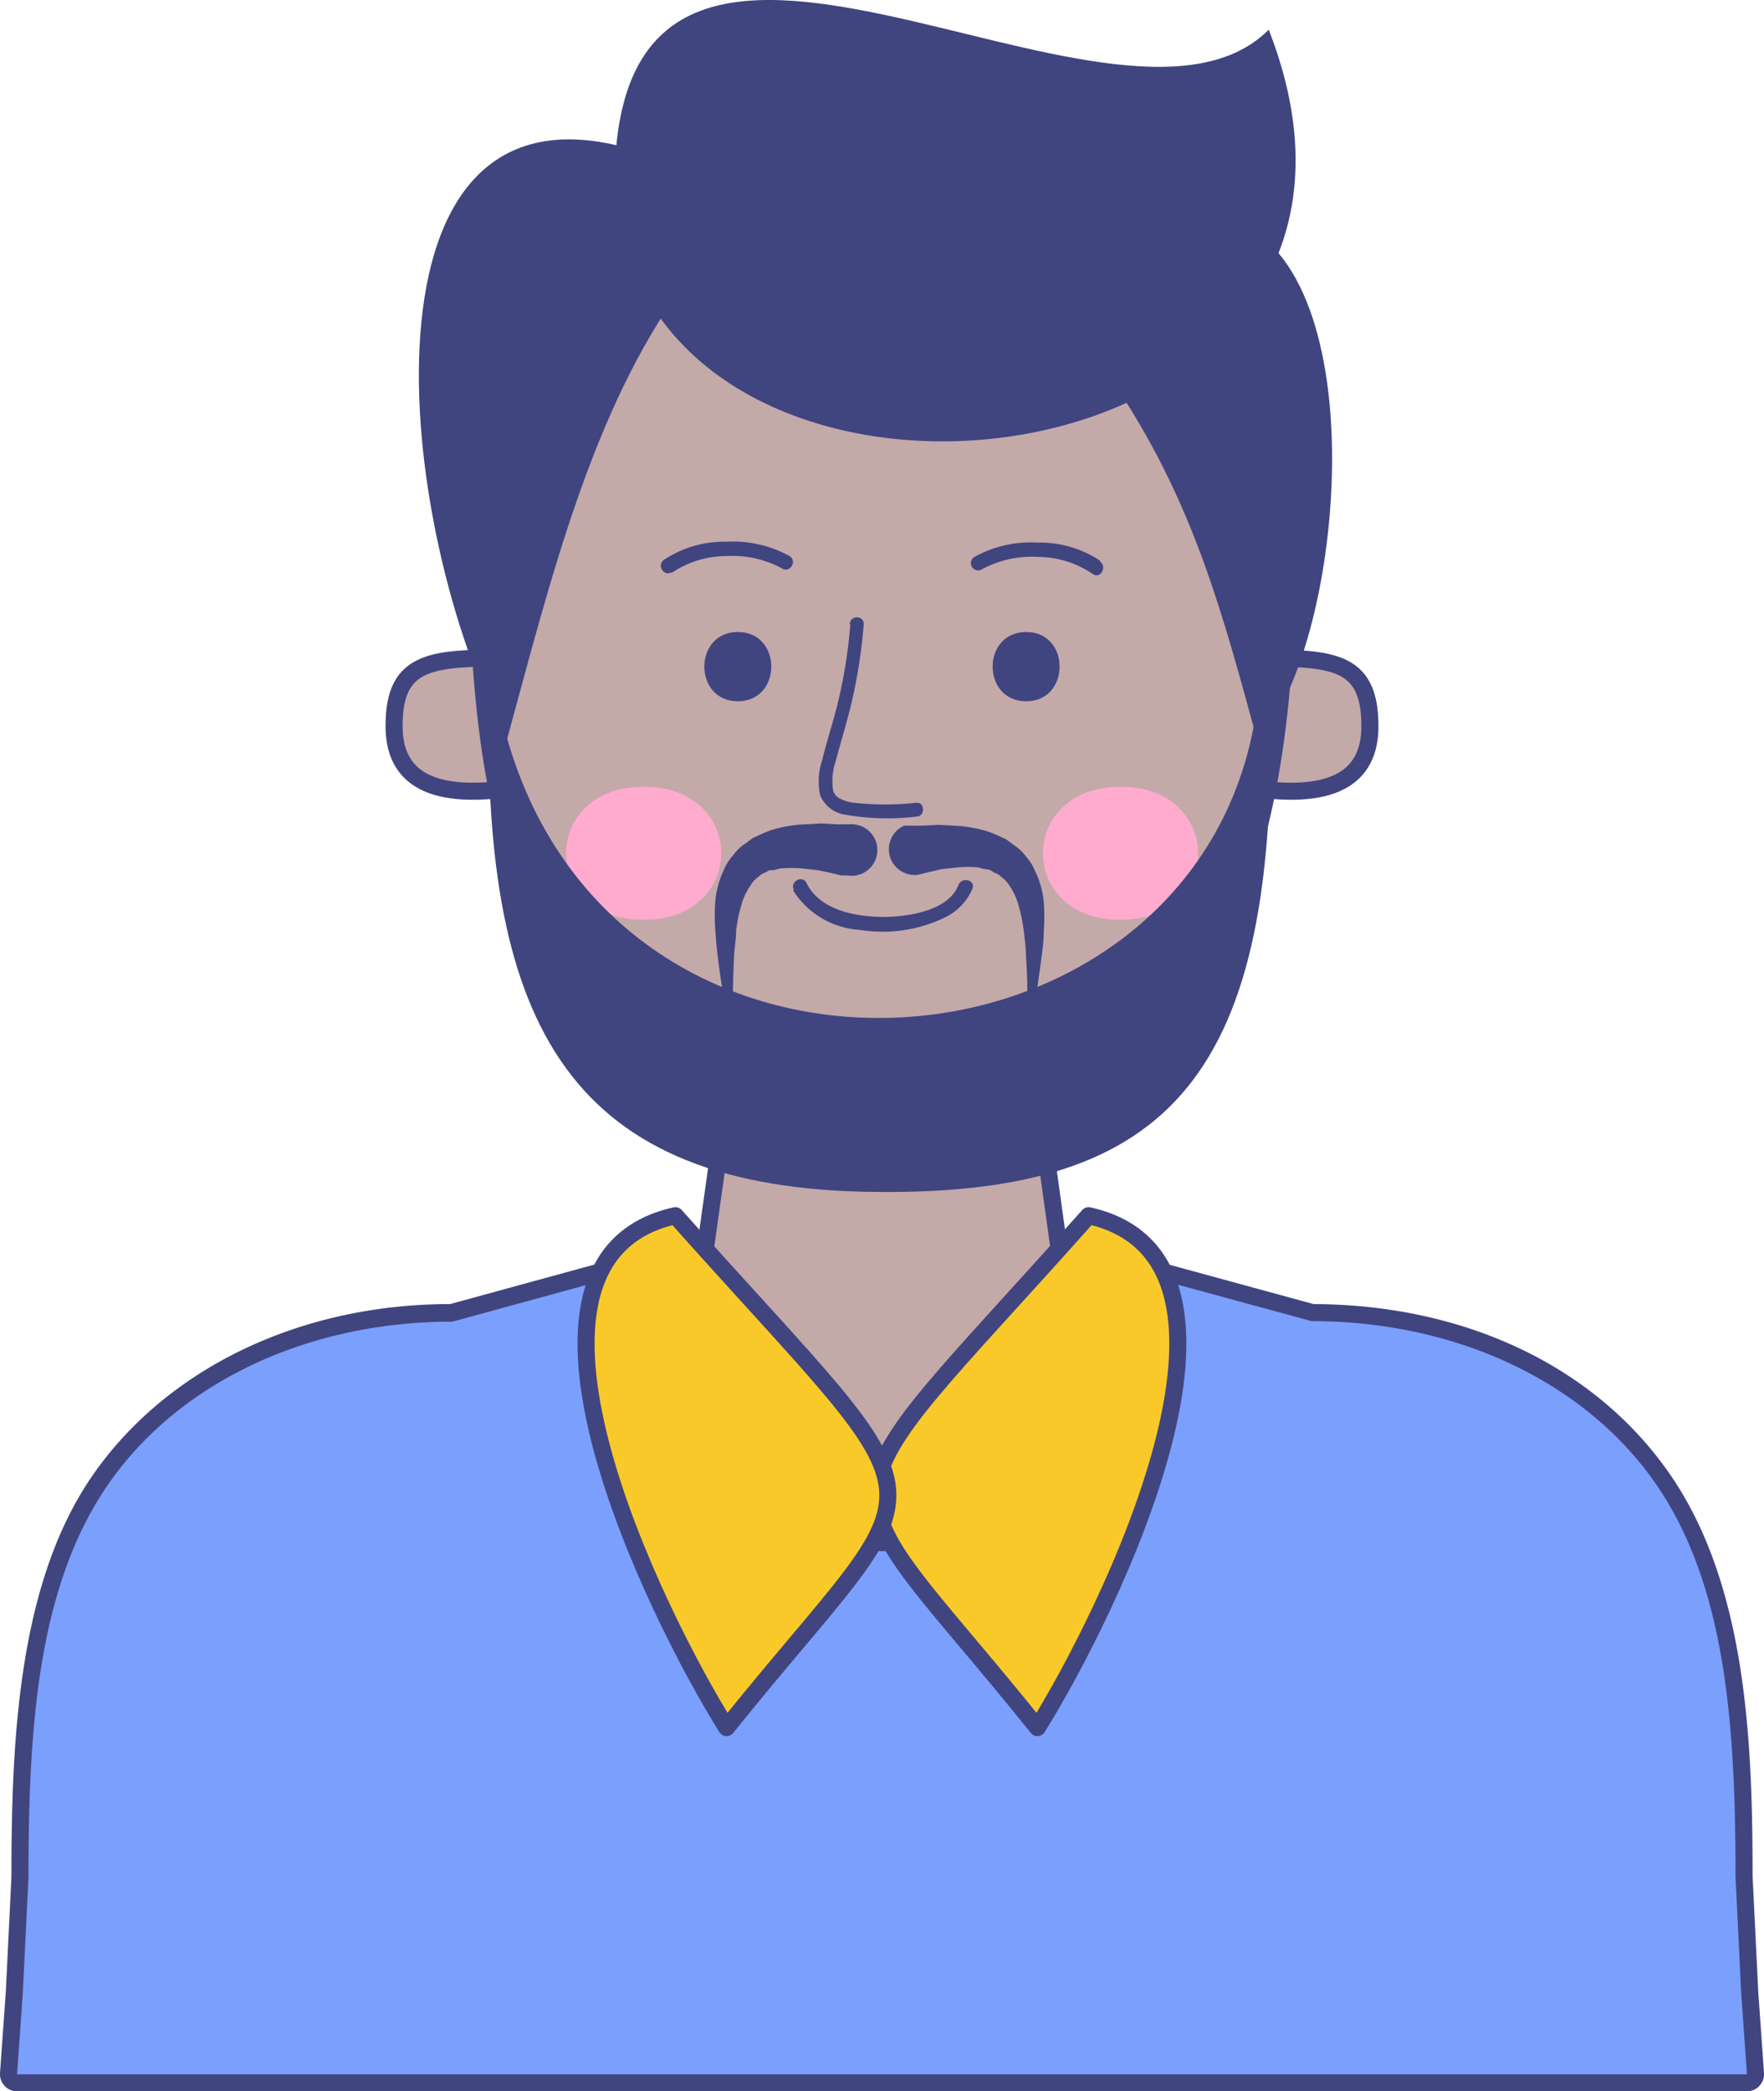 <svg xmlns="http://www.w3.org/2000/svg" viewBox="0 0 103.4 122.57"><defs><style>.cls-1{fill:#7b9ffc;}.cls-2{fill:#404580;}.cls-3{fill:#c4a9a9;}.cls-3,.cls-5{stroke:#404580;stroke-linecap:round;stroke-linejoin:round;}.cls-4{fill:#feabce;}.cls-5{fill:#f9c929;}</style></defs><g id="Capa_2" data-name="Capa 2"><g id="OBJECTS"><path class="cls-1" d="M1,122.07a.52.52,0,0,1-.37-.16.5.5,0,0,1-.13-.37l.34-4.82L1.17,110c0-7.86.36-16.8,4.67-23.13,4.19-6.18,11.9-9.88,20.61-9.89l25.12-6.84.13,0,.13,0L77,76.93c8.71,0,16.42,3.71,20.61,9.89,4.31,6.33,4.67,15.27,4.67,23.15l.33,6.76.34,4.81a.5.5,0,0,1-.13.37.52.52,0,0,1-.37.16Z"/><path class="cls-2" d="M51.7,70.57l25.18,6.86c8.72,0,16.24,3.73,20.27,9.67s4.58,14.07,4.58,22.87l.33,6.79.34,4.81H1l.34-4.81L1.67,110c0-8.8.55-16.93,4.58-22.87s11.55-9.67,20.27-9.67L51.7,70.57m0-1a.75.75,0,0,0-.26,0L26.38,76.43c-8.85,0-16.68,3.81-21,10.11S.67,102,.67,110l-.33,6.74L0,121.5a1,1,0,0,0,.27.75,1,1,0,0,0,.73.32H102.4a1,1,0,0,0,.73-.32,1,1,0,0,0,.27-.75l-.34-4.81-.33-6.77c0-7.9-.37-16.93-4.75-23.38S85.87,76.46,77,76.43L52,69.61a.75.75,0,0,0-.26,0Z"/><path class="cls-3" d="M30.21,38.56c-4.81,0-7.12,0-7.11,4,0,4.5,4.82,4,7.8,3.49"/><path class="cls-3" d="M73.19,38.56c4.81,0,7.11,0,7.11,4,0,4.5-4.82,4-7.8,3.49"/><path class="cls-3" d="M63.08,80.41c0,5.52-5.76,10-11.38,10h0c-5.62,0-11.37-4.47-11.37-10l2.39-17c0-5.51,3.36-10,9-10h0c5.62,0,9,4.47,9,10Z"/><path class="cls-3" d="M75.43,32.49c0,8.43-.93,18.53-5.58,25.21s-11.06,10-18.15,10-13.51-3.28-18.15-10S28,40.92,28,32.49s.92-15.24,5.57-19.93A25.16,25.16,0,0,1,51.7,5.27a25.16,25.16,0,0,1,18.15,7.29C74.5,17.25,75.43,24.06,75.43,32.49Z"/><path class="cls-2" d="M43.25,41.1c2.61,0,2.62-4.06,0-4.06s-2.62,4.06,0,4.06Z"/><path class="cls-2" d="M60.15,41.1c2.61,0,2.62-4.06,0-4.06s-2.62,4.06,0,4.06Z"/><path class="cls-2" d="M49.84,36.62a29.27,29.27,0,0,1-.77,4.74c-.27,1.06-.61,2.11-.87,3.17a3.91,3.91,0,0,0-.13,2.06,1.86,1.86,0,0,0,1.43,1.15,14.21,14.21,0,0,0,4.22.12c.51,0,.52-.85,0-.81a17.31,17.31,0,0,1-3.67,0,2.45,2.45,0,0,1-.88-.28.81.81,0,0,1-.33-.41A3.63,3.63,0,0,1,49,44.57c.26-1,.57-2,.82-3a30.6,30.6,0,0,0,.81-5c0-.52-.78-.52-.82,0Z"/><path class="cls-2" d="M46.49,52.19a5,5,0,0,0,3.92,2.31,8.38,8.38,0,0,0,5-.74A3.3,3.3,0,0,0,57,52.09c.2-.51-.62-.73-.82-.22-.58,1.51-2.93,1.85-4.31,1.87-1.63,0-3.8-.35-4.6-2-.24-.48-1-.06-.73.43Z"/><path class="cls-2" d="M39.35,33.59a5.75,5.75,0,0,1,3.25-1,6.1,6.1,0,0,1,3.25.73c.47.29.89-.45.43-.73a6.82,6.82,0,0,0-3.68-.84,6.38,6.38,0,0,0-3.68,1.06c-.44.32,0,1,.43.73Z"/><path class="cls-2" d="M64.48,32.86A6.38,6.38,0,0,0,60.8,31.8a6.82,6.82,0,0,0-3.68.84.42.42,0,0,0,.43.73,6.1,6.1,0,0,1,3.25-.73,5.75,5.75,0,0,1,3.25,1c.44.32.87-.41.43-.73Z"/><path class="cls-4" d="M37.73,53.91c6.06,0,6.06-7.8,0-7.8s-6.07,7.8,0,7.8Z"/><path class="cls-4" d="M65.68,53.91c6.06,0,6.06-7.8,0-7.8s-6.07,7.8,0,7.8Z"/><path class="cls-2" d="M36.37,13.41C41,34.08,84.7,28.24,74.37,1.74c-9,9-38.34-14.33-38.34,9"/><path class="cls-2" d="M37,8.74C20.37,3.91,23.1,30.91,29.7,43.41c2.59-9.5,5-19.33,10.33-26.67"/><path class="cls-2" d="M65.7,23.08c4.33,6.66,6,13,8,20.33,5-5.33,7-26.67-1-30.33"/><path class="cls-2" d="M73.63,41.74c-3.4,22.5-38.43,25.17-44.24.23-.25,0-.49-1-.74-1-.34,19.21,4.75,28.77,22.81,28.89C68.6,70,75,63.09,74.45,40.74Z"/><path class="cls-2" d="M42.8,61.57s-.08-1.09-.32-2.69c-.12-.81-.28-1.74-.4-2.77-.07-.51-.11-1-.15-1.6a11.26,11.26,0,0,1,0-1.73,5.52,5.52,0,0,1,.5-1.8,3.06,3.06,0,0,1,.54-.85,2.62,2.62,0,0,1,.72-.69l.4-.3c.14-.08.28-.13.42-.2a6.22,6.22,0,0,1,.83-.33,8.5,8.5,0,0,1,1.52-.28l1.26-.07.92.05.82,0a1.51,1.51,0,1,1-.18,3l-.25,0-.12,0-.66-.16L47.94,51l-1-.11a7.76,7.76,0,0,0-1.08,0c-.19,0-.34.08-.53.11L45.1,51l-.23.13a1.09,1.09,0,0,0-.45.29,1.44,1.44,0,0,0-.39.42,3.84,3.84,0,0,0-.58,1.22,9.69,9.69,0,0,0-.3,1.48c0,.51-.1,1-.12,1.52-.06,1-.06,2-.09,2.77C42.91,60.49,42.8,61.57,42.8,61.57Z"/><path class="cls-2" d="M60.36,61.57s-.1-1.08-.14-2.72c0-.81,0-1.77-.08-2.77,0-.5-.07-1-.13-1.52a9.69,9.69,0,0,0-.3-1.48,3.83,3.83,0,0,0-.57-1.22,1.46,1.46,0,0,0-.4-.42,1,1,0,0,0-.45-.29L58.06,51a2.14,2.14,0,0,0-.27-.06c-.18,0-.33-.09-.52-.11a7.72,7.72,0,0,0-1.08,0l-1,.11-.77.18-.66.16-.11,0A1.51,1.51,0,0,1,53,48.39a2.06,2.06,0,0,1,.26,0l.81,0,.93-.05,1.25.07a8.34,8.34,0,0,1,1.52.28,6.34,6.34,0,0,1,.84.33c.14.07.28.12.41.2l.4.3a2.81,2.81,0,0,1,.73.69,3,3,0,0,1,.53.85,5.29,5.29,0,0,1,.5,1.8,11.26,11.26,0,0,1,0,1.73c0,.55-.07,1.09-.14,1.6-.13,1-.28,2-.4,2.77C60.45,60.48,60.36,61.57,60.36,61.57Z"/><path class="cls-5" d="M63.81,71.25c11.47,2.54,1.1,23.44-3,30-12.65-15.78-13.5-11.46,3-30"/><path class="cls-5" d="M39.59,71.25c-11.48,2.54-1.11,23.44,3,30,12.66-15.78,13.51-11.46-3-30"/></g></g></svg>